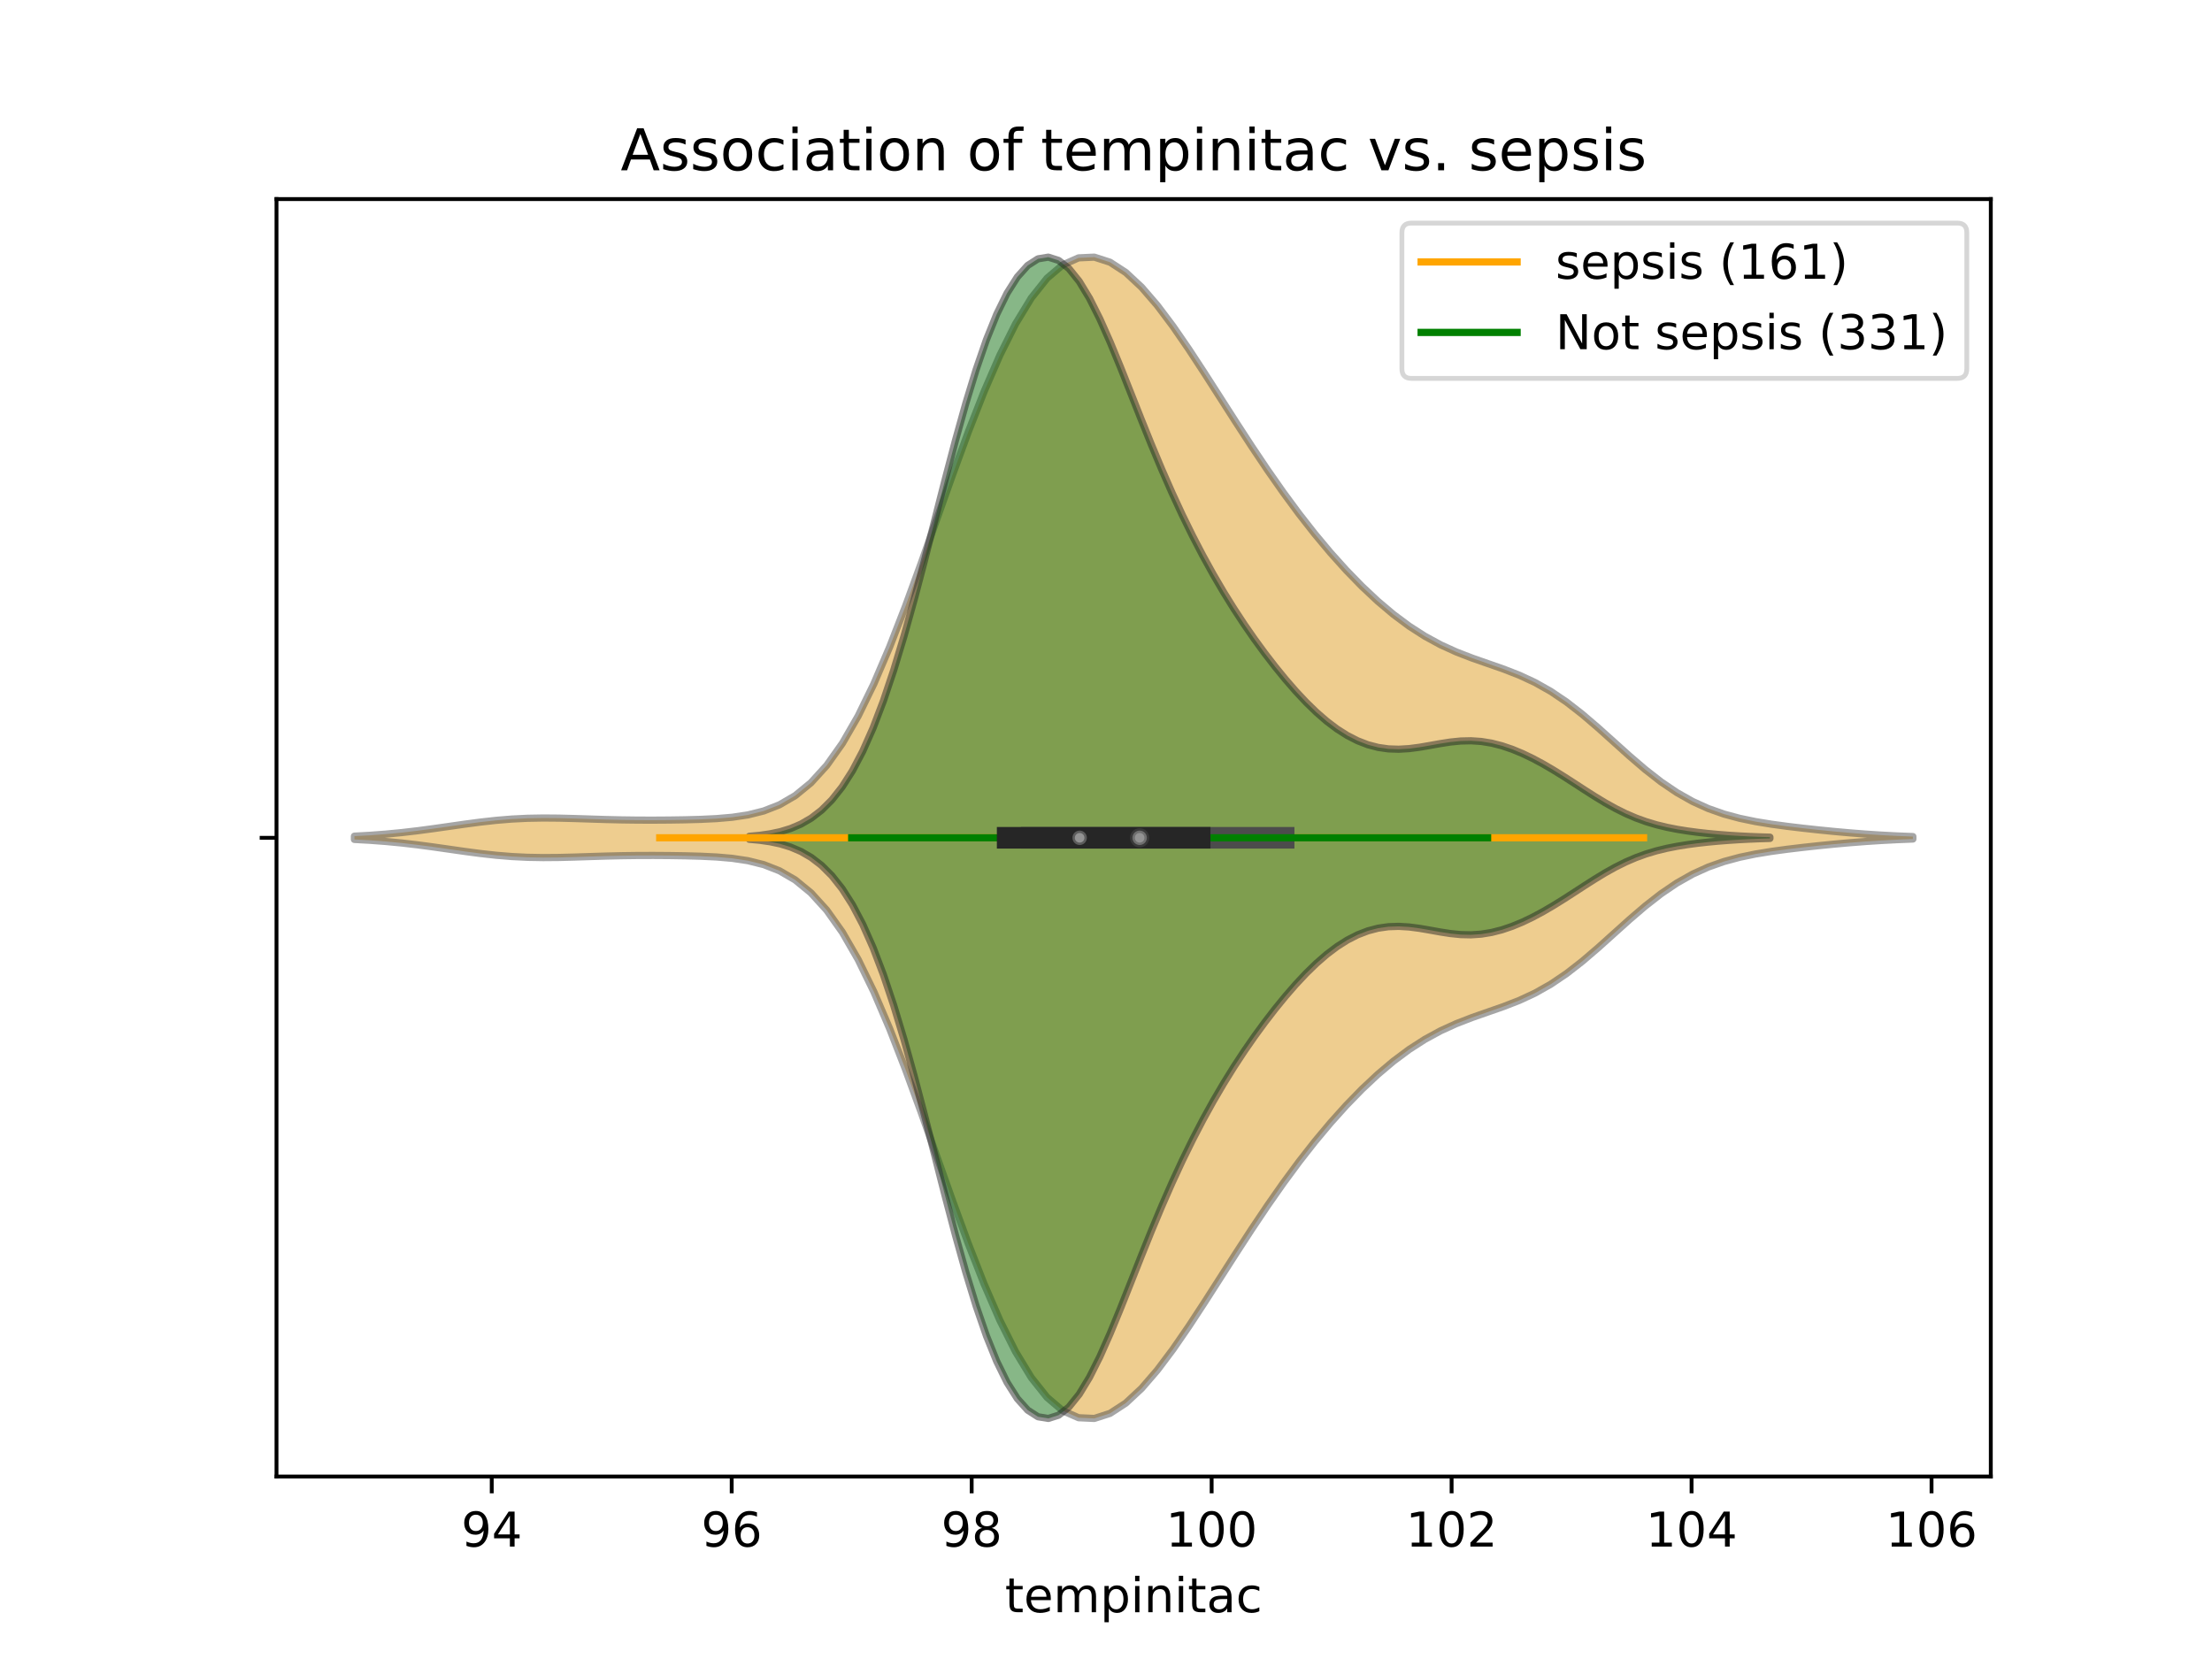 <?xml version="1.0" encoding="utf-8" standalone="no"?>
<!DOCTYPE svg PUBLIC "-//W3C//DTD SVG 1.1//EN"
  "http://www.w3.org/Graphics/SVG/1.1/DTD/svg11.dtd">
<!-- Created with matplotlib (https://matplotlib.org/) -->
<svg height="345.6pt" version="1.1" viewBox="0 0 460.8 345.6" width="460.8pt" xmlns="http://www.w3.org/2000/svg" xmlns:xlink="http://www.w3.org/1999/xlink">
 <defs>
  <style type="text/css">
*{stroke-linecap:butt;stroke-linejoin:round;}
  </style>
 </defs>
 <g id="figure_1">
  <g id="patch_1">
   <path d="M 0 345.6 
L 460.8 345.6 
L 460.8 0 
L 0 0 
z
" style="fill:#ffffff;"/>
  </g>
  <g id="axes_1">
   <g id="patch_2">
    <path d="M 57.6 307.584 
L 414.72 307.584 
L 414.72 41.472 
L 57.6 41.472 
z
" style="fill:#ffffff;"/>
   </g>
   <g id="PolyCollection_1">
    <defs>
     <path d="M 73.833 -170.731 
L 73.833 -171.413 
L 77.112 -171.595 
L 80.391 -171.841 
L 83.671 -172.155 
L 86.95 -172.537 
L 90.229 -172.973 
L 93.509 -173.44 
L 96.788 -173.909 
L 100.067 -174.343 
L 103.347 -174.707 
L 106.626 -174.976 
L 109.905 -175.137 
L 113.185 -175.194 
L 116.464 -175.167 
L 119.743 -175.084 
L 123.023 -174.977 
L 126.302 -174.876 
L 129.581 -174.8 
L 132.861 -174.757 
L 136.14 -174.749 
L 139.42 -174.771 
L 142.699 -174.821 
L 145.978 -174.911 
L 149.258 -175.069 
L 152.537 -175.351 
L 155.816 -175.843 
L 159.096 -176.66 
L 162.375 -177.943 
L 165.654 -179.849 
L 168.934 -182.534 
L 172.213 -186.138 
L 175.492 -190.76 
L 178.772 -196.446 
L 182.051 -203.17 
L 185.33 -210.832 
L 188.61 -219.265 
L 191.889 -228.239 
L 195.168 -237.488 
L 198.448 -246.724 
L 201.727 -255.66 
L 205.006 -264.027 
L 208.286 -271.587 
L 211.565 -278.139 
L 214.844 -283.528 
L 218.124 -287.646 
L 221.403 -290.433 
L 224.682 -291.881 
L 227.962 -292.032 
L 231.241 -290.974 
L 234.52 -288.839 
L 237.8 -285.784 
L 241.079 -281.987 
L 244.358 -277.625 
L 247.638 -272.868 
L 250.917 -267.866 
L 254.196 -262.752 
L 257.476 -257.633 
L 260.755 -252.597 
L 264.034 -247.714 
L 267.314 -243.032 
L 270.593 -238.586 
L 273.872 -234.397 
L 277.152 -230.474 
L 280.431 -226.825 
L 283.71 -223.456 
L 286.99 -220.379 
L 290.269 -217.611 
L 293.548 -215.167 
L 296.828 -213.057 
L 300.107 -211.273 
L 303.386 -209.781 
L 306.666 -208.512 
L 309.945 -207.366 
L 313.224 -206.221 
L 316.504 -204.944 
L 319.783 -203.421 
L 323.062 -201.568 
L 326.342 -199.354 
L 329.621 -196.803 
L 332.9 -193.995 
L 336.18 -191.048 
L 339.459 -188.1 
L 342.739 -185.29 
L 346.018 -182.732 
L 349.297 -180.508 
L 352.577 -178.654 
L 355.856 -177.168 
L 359.135 -176.013 
L 362.415 -175.129 
L 365.694 -174.45 
L 368.973 -173.913 
L 372.253 -173.466 
L 375.532 -173.074 
L 378.811 -172.718 
L 382.091 -172.392 
L 385.37 -172.099 
L 388.649 -171.843 
L 391.929 -171.63 
L 395.208 -171.459 
L 398.487 -171.33 
L 398.487 -170.814 
L 398.487 -170.814 
L 395.208 -170.685 
L 391.929 -170.514 
L 388.649 -170.301 
L 385.37 -170.045 
L 382.091 -169.752 
L 378.811 -169.426 
L 375.532 -169.07 
L 372.253 -168.678 
L 368.973 -168.231 
L 365.694 -167.694 
L 362.415 -167.015 
L 359.135 -166.131 
L 355.856 -164.976 
L 352.577 -163.49 
L 349.297 -161.636 
L 346.018 -159.412 
L 342.739 -156.854 
L 339.459 -154.044 
L 336.18 -151.096 
L 332.9 -148.149 
L 329.621 -145.341 
L 326.342 -142.79 
L 323.062 -140.576 
L 319.783 -138.723 
L 316.504 -137.2 
L 313.224 -135.923 
L 309.945 -134.778 
L 306.666 -133.632 
L 303.386 -132.363 
L 300.107 -130.871 
L 296.828 -129.087 
L 293.548 -126.977 
L 290.269 -124.533 
L 286.99 -121.765 
L 283.71 -118.688 
L 280.431 -115.319 
L 277.152 -111.67 
L 273.872 -107.747 
L 270.593 -103.558 
L 267.314 -99.112 
L 264.034 -94.43 
L 260.755 -89.547 
L 257.476 -84.511 
L 254.196 -79.392 
L 250.917 -74.278 
L 247.638 -69.276 
L 244.358 -64.519 
L 241.079 -60.157 
L 237.8 -56.36 
L 234.52 -53.305 
L 231.241 -51.17 
L 227.962 -50.112 
L 224.682 -50.263 
L 221.403 -51.711 
L 218.124 -54.498 
L 214.844 -58.616 
L 211.565 -64.005 
L 208.286 -70.557 
L 205.006 -78.117 
L 201.727 -86.484 
L 198.448 -95.42 
L 195.168 -104.656 
L 191.889 -113.905 
L 188.61 -122.879 
L 185.33 -131.312 
L 182.051 -138.974 
L 178.772 -145.698 
L 175.492 -151.384 
L 172.213 -156.006 
L 168.934 -159.61 
L 165.654 -162.295 
L 162.375 -164.201 
L 159.096 -165.484 
L 155.816 -166.301 
L 152.537 -166.793 
L 149.258 -167.075 
L 145.978 -167.233 
L 142.699 -167.323 
L 139.42 -167.373 
L 136.14 -167.395 
L 132.861 -167.387 
L 129.581 -167.344 
L 126.302 -167.268 
L 123.023 -167.167 
L 119.743 -167.06 
L 116.464 -166.977 
L 113.185 -166.95 
L 109.905 -167.007 
L 106.626 -167.168 
L 103.347 -167.437 
L 100.067 -167.801 
L 96.788 -168.235 
L 93.509 -168.704 
L 90.229 -169.171 
L 86.95 -169.607 
L 83.671 -169.989 
L 80.391 -170.303 
L 77.112 -170.549 
L 73.833 -170.731 
z
" id="m14aa80b1d1" style="stroke:#4c4c4c;stroke-opacity:0.5;stroke-width:1.5;"/>
    </defs>
    <g clip-path="url(#p0931da9212)">
     <use style="fill:#df9c20;fill-opacity:0.5;stroke:#4c4c4c;stroke-opacity:0.5;stroke-width:1.5;" x="0" xlink:href="#m14aa80b1d1" y="345.6"/>
    </g>
   </g>
   <g id="PolyCollection_2">
    <defs>
     <path d="M 156.102 -170.759 
L 156.102 -171.385 
L 158.25 -171.586 
L 160.397 -171.894 
L 162.545 -172.348 
L 164.692 -173.002 
L 166.84 -173.917 
L 168.988 -175.162 
L 171.135 -176.815 
L 173.283 -178.957 
L 175.43 -181.67 
L 177.578 -185.03 
L 179.725 -189.104 
L 181.873 -193.941 
L 184.02 -199.565 
L 186.168 -205.961 
L 188.315 -213.071 
L 190.463 -220.785 
L 192.61 -228.943 
L 194.758 -237.338 
L 196.905 -245.736 
L 199.053 -253.894 
L 201.2 -261.583 
L 203.348 -268.612 
L 205.495 -274.834 
L 207.643 -280.156 
L 209.79 -284.524 
L 211.938 -287.91 
L 214.085 -290.3 
L 216.233 -291.679 
L 218.38 -292.032 
L 220.528 -291.352 
L 222.675 -289.655 
L 224.823 -286.988 
L 226.971 -283.448 
L 229.118 -279.173 
L 231.266 -274.335 
L 233.413 -269.124 
L 235.561 -263.724 
L 237.708 -258.3 
L 239.856 -252.977 
L 242.003 -247.843 
L 244.151 -242.948 
L 246.298 -238.313 
L 248.446 -233.939 
L 250.593 -229.817 
L 252.741 -225.932 
L 254.888 -222.269 
L 257.036 -218.811 
L 259.183 -215.543 
L 261.331 -212.447 
L 263.478 -209.511 
L 265.626 -206.726 
L 267.773 -204.094 
L 269.921 -201.622 
L 272.068 -199.33 
L 274.216 -197.239 
L 276.363 -195.371 
L 278.511 -193.747 
L 280.658 -192.383 
L 282.806 -191.285 
L 284.954 -190.458 
L 287.101 -189.897 
L 289.249 -189.592 
L 291.396 -189.521 
L 293.544 -189.65 
L 295.691 -189.93 
L 297.839 -190.299 
L 299.986 -190.685 
L 302.134 -191.018 
L 304.281 -191.234 
L 306.429 -191.284 
L 308.576 -191.139 
L 310.724 -190.79 
L 312.871 -190.243 
L 315.019 -189.514 
L 317.166 -188.624 
L 319.314 -187.592 
L 321.461 -186.438 
L 323.609 -185.182 
L 325.756 -183.848 
L 327.904 -182.464 
L 330.051 -181.067 
L 332.199 -179.696 
L 334.346 -178.392 
L 336.494 -177.193 
L 338.641 -176.123 
L 340.789 -175.199 
L 342.937 -174.422 
L 345.084 -173.781 
L 347.232 -173.26 
L 349.379 -172.838 
L 351.527 -172.493 
L 353.674 -172.207 
L 355.822 -171.969 
L 357.969 -171.769 
L 360.117 -171.602 
L 362.264 -171.464 
L 364.412 -171.354 
L 366.559 -171.268 
L 368.707 -171.204 
L 368.707 -170.94 
L 368.707 -170.94 
L 366.559 -170.876 
L 364.412 -170.79 
L 362.264 -170.68 
L 360.117 -170.542 
L 357.969 -170.375 
L 355.822 -170.175 
L 353.674 -169.937 
L 351.527 -169.651 
L 349.379 -169.306 
L 347.232 -168.884 
L 345.084 -168.363 
L 342.937 -167.722 
L 340.789 -166.945 
L 338.641 -166.021 
L 336.494 -164.951 
L 334.346 -163.752 
L 332.199 -162.448 
L 330.051 -161.077 
L 327.904 -159.68 
L 325.756 -158.296 
L 323.609 -156.962 
L 321.461 -155.706 
L 319.314 -154.552 
L 317.166 -153.52 
L 315.019 -152.63 
L 312.871 -151.901 
L 310.724 -151.354 
L 308.576 -151.005 
L 306.429 -150.86 
L 304.281 -150.91 
L 302.134 -151.126 
L 299.986 -151.459 
L 297.839 -151.845 
L 295.691 -152.214 
L 293.544 -152.494 
L 291.396 -152.623 
L 289.249 -152.552 
L 287.101 -152.247 
L 284.954 -151.686 
L 282.806 -150.859 
L 280.658 -149.761 
L 278.511 -148.397 
L 276.363 -146.773 
L 274.216 -144.905 
L 272.068 -142.814 
L 269.921 -140.522 
L 267.773 -138.05 
L 265.626 -135.418 
L 263.478 -132.633 
L 261.331 -129.697 
L 259.183 -126.601 
L 257.036 -123.333 
L 254.888 -119.875 
L 252.741 -116.212 
L 250.593 -112.327 
L 248.446 -108.205 
L 246.298 -103.831 
L 244.151 -99.196 
L 242.003 -94.301 
L 239.856 -89.167 
L 237.708 -83.844 
L 235.561 -78.42 
L 233.413 -73.02 
L 231.266 -67.809 
L 229.118 -62.971 
L 226.971 -58.696 
L 224.823 -55.156 
L 222.675 -52.489 
L 220.528 -50.792 
L 218.38 -50.112 
L 216.233 -50.465 
L 214.085 -51.844 
L 211.938 -54.234 
L 209.79 -57.62 
L 207.643 -61.988 
L 205.495 -67.31 
L 203.348 -73.532 
L 201.2 -80.561 
L 199.053 -88.25 
L 196.905 -96.408 
L 194.758 -104.806 
L 192.61 -113.201 
L 190.463 -121.359 
L 188.315 -129.073 
L 186.168 -136.183 
L 184.02 -142.579 
L 181.873 -148.203 
L 179.725 -153.04 
L 177.578 -157.114 
L 175.43 -160.474 
L 173.283 -163.187 
L 171.135 -165.329 
L 168.988 -166.982 
L 166.84 -168.227 
L 164.692 -169.142 
L 162.545 -169.796 
L 160.397 -170.25 
L 158.25 -170.558 
L 156.102 -170.759 
z
" id="m56a28cca76" style="stroke:#262626;stroke-opacity:0.5;stroke-width:1.5;"/>
    </defs>
    <g clip-path="url(#p0931da9212)">
     <use style="fill:#107010;fill-opacity:0.5;stroke:#262626;stroke-opacity:0.5;stroke-width:1.5;" x="0" xlink:href="#m56a28cca76" y="345.6"/>
    </g>
   </g>
   <g id="matplotlib.axis_1">
    <g id="xtick_1">
     <g id="line2d_1">
      <defs>
       <path d="M 0 0 
L 0 3.5 
" id="m16ca68de66" style="stroke:#000000;stroke-width:0.8;"/>
      </defs>
      <g>
       <use style="stroke:#000000;stroke-width:0.8;" x="102.438" xlink:href="#m16ca68de66" y="307.584"/>
      </g>
     </g>
     <g id="text_1">
      <!-- 94 -->
      <defs>
       <path d="M 10.984 1.516 
L 10.984 10.5 
Q 14.703 8.734 18.5 7.812 
Q 22.312 6.891 25.984 6.891 
Q 35.75 6.891 40.891 13.453 
Q 46.047 20.016 46.781 33.406 
Q 43.953 29.203 39.594 26.953 
Q 35.25 24.703 29.984 24.703 
Q 19.047 24.703 12.672 31.312 
Q 6.297 37.938 6.297 49.422 
Q 6.297 60.641 12.938 67.422 
Q 19.578 74.219 30.609 74.219 
Q 43.266 74.219 49.922 64.516 
Q 56.594 54.828 56.594 36.375 
Q 56.594 19.141 48.406 8.859 
Q 40.234 -1.422 26.422 -1.422 
Q 22.703 -1.422 18.891 -0.688 
Q 15.094 0.047 10.984 1.516 
z
M 30.609 32.422 
Q 37.25 32.422 41.125 36.953 
Q 45.016 41.5 45.016 49.422 
Q 45.016 57.281 41.125 61.844 
Q 37.25 66.406 30.609 66.406 
Q 23.969 66.406 20.094 61.844 
Q 16.219 57.281 16.219 49.422 
Q 16.219 41.5 20.094 36.953 
Q 23.969 32.422 30.609 32.422 
z
" id="DejaVuSans-57"/>
       <path d="M 37.797 64.312 
L 12.891 25.391 
L 37.797 25.391 
z
M 35.203 72.906 
L 47.609 72.906 
L 47.609 25.391 
L 58.016 25.391 
L 58.016 17.188 
L 47.609 17.188 
L 47.609 0 
L 37.797 0 
L 37.797 17.188 
L 4.891 17.188 
L 4.891 26.703 
z
" id="DejaVuSans-52"/>
      </defs>
      <g transform="translate(96.075 322.182)scale(0.1 -0.1)">
       <use xlink:href="#DejaVuSans-57"/>
       <use x="63.623" xlink:href="#DejaVuSans-52"/>
      </g>
     </g>
    </g>
    <g id="xtick_2">
     <g id="line2d_2">
      <g>
       <use style="stroke:#000000;stroke-width:0.8;" x="152.427" xlink:href="#m16ca68de66" y="307.584"/>
      </g>
     </g>
     <g id="text_2">
      <!-- 96 -->
      <defs>
       <path d="M 33.016 40.375 
Q 26.375 40.375 22.484 35.828 
Q 18.609 31.297 18.609 23.391 
Q 18.609 15.531 22.484 10.953 
Q 26.375 6.391 33.016 6.391 
Q 39.656 6.391 43.531 10.953 
Q 47.406 15.531 47.406 23.391 
Q 47.406 31.297 43.531 35.828 
Q 39.656 40.375 33.016 40.375 
z
M 52.594 71.297 
L 52.594 62.312 
Q 48.875 64.062 45.094 64.984 
Q 41.312 65.922 37.594 65.922 
Q 27.828 65.922 22.672 59.328 
Q 17.531 52.734 16.797 39.406 
Q 19.672 43.656 24.016 45.922 
Q 28.375 48.188 33.594 48.188 
Q 44.578 48.188 50.953 41.516 
Q 57.328 34.859 57.328 23.391 
Q 57.328 12.156 50.688 5.359 
Q 44.047 -1.422 33.016 -1.422 
Q 20.359 -1.422 13.672 8.266 
Q 6.984 17.969 6.984 36.375 
Q 6.984 53.656 15.188 63.938 
Q 23.391 74.219 37.203 74.219 
Q 40.922 74.219 44.703 73.484 
Q 48.484 72.75 52.594 71.297 
z
" id="DejaVuSans-54"/>
      </defs>
      <g transform="translate(146.065 322.182)scale(0.1 -0.1)">
       <use xlink:href="#DejaVuSans-57"/>
       <use x="63.623" xlink:href="#DejaVuSans-54"/>
      </g>
     </g>
    </g>
    <g id="xtick_3">
     <g id="line2d_3">
      <g>
       <use style="stroke:#000000;stroke-width:0.8;" x="202.417" xlink:href="#m16ca68de66" y="307.584"/>
      </g>
     </g>
     <g id="text_3">
      <!-- 98 -->
      <defs>
       <path d="M 31.781 34.625 
Q 24.75 34.625 20.719 30.859 
Q 16.703 27.094 16.703 20.516 
Q 16.703 13.922 20.719 10.156 
Q 24.75 6.391 31.781 6.391 
Q 38.812 6.391 42.859 10.172 
Q 46.922 13.969 46.922 20.516 
Q 46.922 27.094 42.891 30.859 
Q 38.875 34.625 31.781 34.625 
z
M 21.922 38.812 
Q 15.578 40.375 12.031 44.719 
Q 8.5 49.078 8.5 55.328 
Q 8.5 64.062 14.719 69.141 
Q 20.953 74.219 31.781 74.219 
Q 42.672 74.219 48.875 69.141 
Q 55.078 64.062 55.078 55.328 
Q 55.078 49.078 51.531 44.719 
Q 48 40.375 41.703 38.812 
Q 48.828 37.156 52.797 32.312 
Q 56.781 27.484 56.781 20.516 
Q 56.781 9.906 50.312 4.234 
Q 43.844 -1.422 31.781 -1.422 
Q 19.734 -1.422 13.25 4.234 
Q 6.781 9.906 6.781 20.516 
Q 6.781 27.484 10.781 32.312 
Q 14.797 37.156 21.922 38.812 
z
M 18.312 54.391 
Q 18.312 48.734 21.844 45.562 
Q 25.391 42.391 31.781 42.391 
Q 38.141 42.391 41.719 45.562 
Q 45.312 48.734 45.312 54.391 
Q 45.312 60.062 41.719 63.234 
Q 38.141 66.406 31.781 66.406 
Q 25.391 66.406 21.844 63.234 
Q 18.312 60.062 18.312 54.391 
z
" id="DejaVuSans-56"/>
      </defs>
      <g transform="translate(196.054 322.182)scale(0.1 -0.1)">
       <use xlink:href="#DejaVuSans-57"/>
       <use x="63.623" xlink:href="#DejaVuSans-56"/>
      </g>
     </g>
    </g>
    <g id="xtick_4">
     <g id="line2d_4">
      <g>
       <use style="stroke:#000000;stroke-width:0.8;" x="252.407" xlink:href="#m16ca68de66" y="307.584"/>
      </g>
     </g>
     <g id="text_4">
      <!-- 100 -->
      <defs>
       <path d="M 12.406 8.297 
L 28.516 8.297 
L 28.516 63.922 
L 10.984 60.406 
L 10.984 69.391 
L 28.422 72.906 
L 38.281 72.906 
L 38.281 8.297 
L 54.391 8.297 
L 54.391 0 
L 12.406 0 
z
" id="DejaVuSans-49"/>
       <path d="M 31.781 66.406 
Q 24.172 66.406 20.328 58.906 
Q 16.5 51.422 16.5 36.375 
Q 16.5 21.391 20.328 13.891 
Q 24.172 6.391 31.781 6.391 
Q 39.453 6.391 43.281 13.891 
Q 47.125 21.391 47.125 36.375 
Q 47.125 51.422 43.281 58.906 
Q 39.453 66.406 31.781 66.406 
z
M 31.781 74.219 
Q 44.047 74.219 50.516 64.516 
Q 56.984 54.828 56.984 36.375 
Q 56.984 17.969 50.516 8.266 
Q 44.047 -1.422 31.781 -1.422 
Q 19.531 -1.422 13.062 8.266 
Q 6.594 17.969 6.594 36.375 
Q 6.594 54.828 13.062 64.516 
Q 19.531 74.219 31.781 74.219 
z
" id="DejaVuSans-48"/>
      </defs>
      <g transform="translate(242.863 322.182)scale(0.1 -0.1)">
       <use xlink:href="#DejaVuSans-49"/>
       <use x="63.623" xlink:href="#DejaVuSans-48"/>
       <use x="127.246" xlink:href="#DejaVuSans-48"/>
      </g>
     </g>
    </g>
    <g id="xtick_5">
     <g id="line2d_5">
      <g>
       <use style="stroke:#000000;stroke-width:0.8;" x="302.396" xlink:href="#m16ca68de66" y="307.584"/>
      </g>
     </g>
     <g id="text_5">
      <!-- 102 -->
      <defs>
       <path d="M 19.188 8.297 
L 53.609 8.297 
L 53.609 0 
L 7.328 0 
L 7.328 8.297 
Q 12.938 14.109 22.625 23.891 
Q 32.328 33.688 34.812 36.531 
Q 39.547 41.844 41.422 45.531 
Q 43.312 49.219 43.312 52.781 
Q 43.312 58.594 39.234 62.25 
Q 35.156 65.922 28.609 65.922 
Q 23.969 65.922 18.812 64.312 
Q 13.672 62.703 7.812 59.422 
L 7.812 69.391 
Q 13.766 71.781 18.938 73 
Q 24.125 74.219 28.422 74.219 
Q 39.75 74.219 46.484 68.547 
Q 53.219 62.891 53.219 53.422 
Q 53.219 48.922 51.531 44.891 
Q 49.859 40.875 45.406 35.406 
Q 44.188 33.984 37.641 27.219 
Q 31.109 20.453 19.188 8.297 
z
" id="DejaVuSans-50"/>
      </defs>
      <g transform="translate(292.853 322.182)scale(0.1 -0.1)">
       <use xlink:href="#DejaVuSans-49"/>
       <use x="63.623" xlink:href="#DejaVuSans-48"/>
       <use x="127.246" xlink:href="#DejaVuSans-50"/>
      </g>
     </g>
    </g>
    <g id="xtick_6">
     <g id="line2d_6">
      <g>
       <use style="stroke:#000000;stroke-width:0.8;" x="352.386" xlink:href="#m16ca68de66" y="307.584"/>
      </g>
     </g>
     <g id="text_6">
      <!-- 104 -->
      <g transform="translate(342.842 322.182)scale(0.1 -0.1)">
       <use xlink:href="#DejaVuSans-49"/>
       <use x="63.623" xlink:href="#DejaVuSans-48"/>
       <use x="127.246" xlink:href="#DejaVuSans-52"/>
      </g>
     </g>
    </g>
    <g id="xtick_7">
     <g id="line2d_7">
      <g>
       <use style="stroke:#000000;stroke-width:0.8;" x="402.376" xlink:href="#m16ca68de66" y="307.584"/>
      </g>
     </g>
     <g id="text_7">
      <!-- 106 -->
      <g transform="translate(392.832 322.182)scale(0.1 -0.1)">
       <use xlink:href="#DejaVuSans-49"/>
       <use x="63.623" xlink:href="#DejaVuSans-48"/>
       <use x="127.246" xlink:href="#DejaVuSans-54"/>
      </g>
     </g>
    </g>
    <g id="text_8">
     <!-- tempinitac -->
     <defs>
      <path d="M 18.312 70.219 
L 18.312 54.688 
L 36.812 54.688 
L 36.812 47.703 
L 18.312 47.703 
L 18.312 18.016 
Q 18.312 11.328 20.141 9.422 
Q 21.969 7.516 27.594 7.516 
L 36.812 7.516 
L 36.812 0 
L 27.594 0 
Q 17.188 0 13.234 3.875 
Q 9.281 7.766 9.281 18.016 
L 9.281 47.703 
L 2.688 47.703 
L 2.688 54.688 
L 9.281 54.688 
L 9.281 70.219 
z
" id="DejaVuSans-116"/>
      <path d="M 56.203 29.594 
L 56.203 25.203 
L 14.891 25.203 
Q 15.484 15.922 20.484 11.062 
Q 25.484 6.203 34.422 6.203 
Q 39.594 6.203 44.453 7.469 
Q 49.312 8.734 54.109 11.281 
L 54.109 2.781 
Q 49.266 0.734 44.188 -0.344 
Q 39.109 -1.422 33.891 -1.422 
Q 20.797 -1.422 13.156 6.188 
Q 5.516 13.812 5.516 26.812 
Q 5.516 40.234 12.766 48.109 
Q 20.016 56 32.328 56 
Q 43.359 56 49.781 48.891 
Q 56.203 41.797 56.203 29.594 
z
M 47.219 32.234 
Q 47.125 39.594 43.094 43.984 
Q 39.062 48.391 32.422 48.391 
Q 24.906 48.391 20.391 44.141 
Q 15.875 39.891 15.188 32.172 
z
" id="DejaVuSans-101"/>
      <path d="M 52 44.188 
Q 55.375 50.25 60.062 53.125 
Q 64.75 56 71.094 56 
Q 79.641 56 84.281 50.016 
Q 88.922 44.047 88.922 33.016 
L 88.922 0 
L 79.891 0 
L 79.891 32.719 
Q 79.891 40.578 77.094 44.375 
Q 74.312 48.188 68.609 48.188 
Q 61.625 48.188 57.562 43.547 
Q 53.516 38.922 53.516 30.906 
L 53.516 0 
L 44.484 0 
L 44.484 32.719 
Q 44.484 40.625 41.703 44.406 
Q 38.922 48.188 33.109 48.188 
Q 26.219 48.188 22.156 43.531 
Q 18.109 38.875 18.109 30.906 
L 18.109 0 
L 9.078 0 
L 9.078 54.688 
L 18.109 54.688 
L 18.109 46.188 
Q 21.188 51.219 25.484 53.609 
Q 29.781 56 35.688 56 
Q 41.656 56 45.828 52.969 
Q 50 49.953 52 44.188 
z
" id="DejaVuSans-109"/>
      <path d="M 18.109 8.203 
L 18.109 -20.797 
L 9.078 -20.797 
L 9.078 54.688 
L 18.109 54.688 
L 18.109 46.391 
Q 20.953 51.266 25.266 53.625 
Q 29.594 56 35.594 56 
Q 45.562 56 51.781 48.094 
Q 58.016 40.188 58.016 27.297 
Q 58.016 14.406 51.781 6.484 
Q 45.562 -1.422 35.594 -1.422 
Q 29.594 -1.422 25.266 0.953 
Q 20.953 3.328 18.109 8.203 
z
M 48.688 27.297 
Q 48.688 37.203 44.609 42.844 
Q 40.531 48.484 33.406 48.484 
Q 26.266 48.484 22.188 42.844 
Q 18.109 37.203 18.109 27.297 
Q 18.109 17.391 22.188 11.75 
Q 26.266 6.109 33.406 6.109 
Q 40.531 6.109 44.609 11.75 
Q 48.688 17.391 48.688 27.297 
z
" id="DejaVuSans-112"/>
      <path d="M 9.422 54.688 
L 18.406 54.688 
L 18.406 0 
L 9.422 0 
z
M 9.422 75.984 
L 18.406 75.984 
L 18.406 64.594 
L 9.422 64.594 
z
" id="DejaVuSans-105"/>
      <path d="M 54.891 33.016 
L 54.891 0 
L 45.906 0 
L 45.906 32.719 
Q 45.906 40.484 42.875 44.328 
Q 39.844 48.188 33.797 48.188 
Q 26.516 48.188 22.312 43.547 
Q 18.109 38.922 18.109 30.906 
L 18.109 0 
L 9.078 0 
L 9.078 54.688 
L 18.109 54.688 
L 18.109 46.188 
Q 21.344 51.125 25.703 53.562 
Q 30.078 56 35.797 56 
Q 45.219 56 50.047 50.172 
Q 54.891 44.344 54.891 33.016 
z
" id="DejaVuSans-110"/>
      <path d="M 34.281 27.484 
Q 23.391 27.484 19.188 25 
Q 14.984 22.516 14.984 16.5 
Q 14.984 11.719 18.141 8.906 
Q 21.297 6.109 26.703 6.109 
Q 34.188 6.109 38.703 11.406 
Q 43.219 16.703 43.219 25.484 
L 43.219 27.484 
z
M 52.203 31.203 
L 52.203 0 
L 43.219 0 
L 43.219 8.297 
Q 40.141 3.328 35.547 0.953 
Q 30.953 -1.422 24.312 -1.422 
Q 15.922 -1.422 10.953 3.297 
Q 6 8.016 6 15.922 
Q 6 25.141 12.172 29.828 
Q 18.359 34.516 30.609 34.516 
L 43.219 34.516 
L 43.219 35.406 
Q 43.219 41.609 39.141 45 
Q 35.062 48.391 27.688 48.391 
Q 23 48.391 18.547 47.266 
Q 14.109 46.141 10.016 43.891 
L 10.016 52.203 
Q 14.938 54.109 19.578 55.047 
Q 24.219 56 28.609 56 
Q 40.484 56 46.344 49.844 
Q 52.203 43.703 52.203 31.203 
z
" id="DejaVuSans-97"/>
      <path d="M 48.781 52.594 
L 48.781 44.188 
Q 44.969 46.297 41.141 47.344 
Q 37.312 48.391 33.406 48.391 
Q 24.656 48.391 19.812 42.844 
Q 14.984 37.312 14.984 27.297 
Q 14.984 17.281 19.812 11.734 
Q 24.656 6.203 33.406 6.203 
Q 37.312 6.203 41.141 7.25 
Q 44.969 8.297 48.781 10.406 
L 48.781 2.094 
Q 45.016 0.344 40.984 -0.531 
Q 36.969 -1.422 32.422 -1.422 
Q 20.062 -1.422 12.781 6.344 
Q 5.516 14.109 5.516 27.297 
Q 5.516 40.672 12.859 48.328 
Q 20.219 56 33.016 56 
Q 37.156 56 41.109 55.141 
Q 45.062 54.297 48.781 52.594 
z
" id="DejaVuSans-99"/>
     </defs>
     <g transform="translate(209.358 335.861)scale(0.1 -0.1)">
      <use xlink:href="#DejaVuSans-116"/>
      <use x="39.209" xlink:href="#DejaVuSans-101"/>
      <use x="100.732" xlink:href="#DejaVuSans-109"/>
      <use x="198.145" xlink:href="#DejaVuSans-112"/>
      <use x="261.621" xlink:href="#DejaVuSans-105"/>
      <use x="289.404" xlink:href="#DejaVuSans-110"/>
      <use x="352.783" xlink:href="#DejaVuSans-105"/>
      <use x="380.566" xlink:href="#DejaVuSans-116"/>
      <use x="419.775" xlink:href="#DejaVuSans-97"/>
      <use x="481.055" xlink:href="#DejaVuSans-99"/>
     </g>
    </g>
   </g>
   <g id="matplotlib.axis_2">
    <g id="ytick_1">
     <g id="line2d_8">
      <defs>
       <path d="M 0 0 
L -3.5 0 
" id="me53647b615" style="stroke:#000000;stroke-width:0.8;"/>
      </defs>
      <g>
       <use style="stroke:#000000;stroke-width:0.8;" x="57.6" xlink:href="#me53647b615" y="174.528"/>
      </g>
     </g>
    </g>
   </g>
   <g id="line2d_9">
    <path clip-path="url(#p0931da9212)" d="M 137.43 174.528 
L 342.388 174.528 
" style="fill:none;stroke:#ffa500;stroke-linecap:square;stroke-width:1.5;"/>
   </g>
   <g id="line2d_10">
    <path clip-path="url(#p0931da9212)" d="M 214.914 174.528 
L 267.404 174.528 
" style="fill:none;stroke:#4c4c4c;stroke-linecap:square;stroke-width:4.5;"/>
   </g>
   <g id="line2d_11">
    <path clip-path="url(#p0931da9212)" d="M 177.422 174.528 
L 309.895 174.528 
" style="fill:none;stroke:#008000;stroke-linecap:square;stroke-width:1.5;"/>
   </g>
   <g id="line2d_12">
    <path clip-path="url(#p0931da9212)" d="M 209.915 174.528 
L 249.907 174.528 
" style="fill:none;stroke:#262626;stroke-linecap:square;stroke-width:4.5;"/>
   </g>
   <g id="patch_3">
    <path d="M 57.6 307.584 
L 57.6 41.472 
" style="fill:none;stroke:#000000;stroke-linecap:square;stroke-linejoin:miter;stroke-width:0.8;"/>
   </g>
   <g id="patch_4">
    <path d="M 414.72 307.584 
L 414.72 41.472 
" style="fill:none;stroke:#000000;stroke-linecap:square;stroke-linejoin:miter;stroke-width:0.8;"/>
   </g>
   <g id="patch_5">
    <path d="M 57.6 307.584 
L 414.72 307.584 
" style="fill:none;stroke:#000000;stroke-linecap:square;stroke-linejoin:miter;stroke-width:0.8;"/>
   </g>
   <g id="patch_6">
    <path d="M 57.6 41.472 
L 414.72 41.472 
" style="fill:none;stroke:#000000;stroke-linecap:square;stroke-linejoin:miter;stroke-width:0.8;"/>
   </g>
   <g id="PathCollection_1">
    <defs>
     <path d="M 0 1.5 
C 0.398 1.5 0.779 1.342 1.061 1.061 
C 1.342 0.779 1.5 0.398 1.5 0 
C 1.5 -0.398 1.342 -0.779 1.061 -1.061 
C 0.779 -1.342 0.398 -1.5 0 -1.5 
C -0.398 -1.5 -0.779 -1.342 -1.061 -1.061 
C -1.342 -0.779 -1.5 -0.398 -1.5 0 
C -1.5 0.398 -1.342 0.779 -1.061 1.061 
C -0.779 1.342 -0.398 1.5 0 1.5 
z
" id="m90d3865ec7" style="stroke:#4c4c4c;stroke-opacity:0.5;"/>
    </defs>
    <g clip-path="url(#p0931da9212)">
     <use style="fill:#ffffff;fill-opacity:0.5;stroke:#4c4c4c;stroke-opacity:0.5;" x="237.41" xlink:href="#m90d3865ec7" y="174.528"/>
    </g>
   </g>
   <g id="PathCollection_2">
    <defs>
     <path d="M 0 1.5 
C 0.398 1.5 0.779 1.342 1.061 1.061 
C 1.342 0.779 1.5 0.398 1.5 0 
C 1.5 -0.398 1.342 -0.779 1.061 -1.061 
C 0.779 -1.342 0.398 -1.5 0 -1.5 
C -0.398 -1.5 -0.779 -1.342 -1.061 -1.061 
C -1.342 -0.779 -1.5 -0.398 -1.5 0 
C -1.5 0.398 -1.342 0.779 -1.061 1.061 
C -0.779 1.342 -0.398 1.5 0 1.5 
z
" id="mcc8a97f3a4" style="stroke:#262626;stroke-opacity:0.5;"/>
    </defs>
    <g clip-path="url(#p0931da9212)">
     <use style="fill:#ffffff;fill-opacity:0.5;stroke:#262626;stroke-opacity:0.5;" x="224.912" xlink:href="#mcc8a97f3a4" y="174.528"/>
    </g>
   </g>
   <g id="text_9">
    <!-- Association of tempinitac vs. sepsis -->
    <defs>
     <path d="M 34.188 63.188 
L 20.797 26.906 
L 47.609 26.906 
z
M 28.609 72.906 
L 39.797 72.906 
L 67.578 0 
L 57.328 0 
L 50.688 18.703 
L 17.828 18.703 
L 11.188 0 
L 0.781 0 
z
" id="DejaVuSans-65"/>
     <path d="M 44.281 53.078 
L 44.281 44.578 
Q 40.484 46.531 36.375 47.5 
Q 32.281 48.484 27.875 48.484 
Q 21.188 48.484 17.844 46.438 
Q 14.5 44.391 14.5 40.281 
Q 14.5 37.156 16.891 35.375 
Q 19.281 33.594 26.516 31.984 
L 29.594 31.297 
Q 39.156 29.25 43.188 25.516 
Q 47.219 21.781 47.219 15.094 
Q 47.219 7.469 41.188 3.016 
Q 35.156 -1.422 24.609 -1.422 
Q 20.219 -1.422 15.453 -0.562 
Q 10.688 0.297 5.422 2 
L 5.422 11.281 
Q 10.406 8.688 15.234 7.391 
Q 20.062 6.109 24.812 6.109 
Q 31.156 6.109 34.562 8.281 
Q 37.984 10.453 37.984 14.406 
Q 37.984 18.062 35.516 20.016 
Q 33.062 21.969 24.703 23.781 
L 21.578 24.516 
Q 13.234 26.266 9.516 29.906 
Q 5.812 33.547 5.812 39.891 
Q 5.812 47.609 11.281 51.797 
Q 16.75 56 26.812 56 
Q 31.781 56 36.172 55.266 
Q 40.578 54.547 44.281 53.078 
z
" id="DejaVuSans-115"/>
     <path d="M 30.609 48.391 
Q 23.391 48.391 19.188 42.75 
Q 14.984 37.109 14.984 27.297 
Q 14.984 17.484 19.156 11.844 
Q 23.344 6.203 30.609 6.203 
Q 37.797 6.203 41.984 11.859 
Q 46.188 17.531 46.188 27.297 
Q 46.188 37.016 41.984 42.703 
Q 37.797 48.391 30.609 48.391 
z
M 30.609 56 
Q 42.328 56 49.016 48.375 
Q 55.719 40.766 55.719 27.297 
Q 55.719 13.875 49.016 6.219 
Q 42.328 -1.422 30.609 -1.422 
Q 18.844 -1.422 12.172 6.219 
Q 5.516 13.875 5.516 27.297 
Q 5.516 40.766 12.172 48.375 
Q 18.844 56 30.609 56 
z
" id="DejaVuSans-111"/>
     <path id="DejaVuSans-32"/>
     <path d="M 37.109 75.984 
L 37.109 68.5 
L 28.516 68.5 
Q 23.688 68.5 21.797 66.547 
Q 19.922 64.594 19.922 59.516 
L 19.922 54.688 
L 34.719 54.688 
L 34.719 47.703 
L 19.922 47.703 
L 19.922 0 
L 10.891 0 
L 10.891 47.703 
L 2.297 47.703 
L 2.297 54.688 
L 10.891 54.688 
L 10.891 58.5 
Q 10.891 67.625 15.141 71.797 
Q 19.391 75.984 28.609 75.984 
z
" id="DejaVuSans-102"/>
     <path d="M 2.984 54.688 
L 12.5 54.688 
L 29.594 8.797 
L 46.688 54.688 
L 56.203 54.688 
L 35.688 0 
L 23.484 0 
z
" id="DejaVuSans-118"/>
     <path d="M 10.688 12.406 
L 21 12.406 
L 21 0 
L 10.688 0 
z
" id="DejaVuSans-46"/>
    </defs>
    <g transform="translate(129.296 35.472)scale(0.12 -0.12)">
     <use xlink:href="#DejaVuSans-65"/>
     <use x="68.408" xlink:href="#DejaVuSans-115"/>
     <use x="120.508" xlink:href="#DejaVuSans-115"/>
     <use x="172.607" xlink:href="#DejaVuSans-111"/>
     <use x="233.789" xlink:href="#DejaVuSans-99"/>
     <use x="288.77" xlink:href="#DejaVuSans-105"/>
     <use x="316.553" xlink:href="#DejaVuSans-97"/>
     <use x="377.832" xlink:href="#DejaVuSans-116"/>
     <use x="417.041" xlink:href="#DejaVuSans-105"/>
     <use x="444.824" xlink:href="#DejaVuSans-111"/>
     <use x="506.006" xlink:href="#DejaVuSans-110"/>
     <use x="569.385" xlink:href="#DejaVuSans-32"/>
     <use x="601.172" xlink:href="#DejaVuSans-111"/>
     <use x="662.354" xlink:href="#DejaVuSans-102"/>
     <use x="697.559" xlink:href="#DejaVuSans-32"/>
     <use x="729.346" xlink:href="#DejaVuSans-116"/>
     <use x="768.555" xlink:href="#DejaVuSans-101"/>
     <use x="830.078" xlink:href="#DejaVuSans-109"/>
     <use x="927.49" xlink:href="#DejaVuSans-112"/>
     <use x="990.967" xlink:href="#DejaVuSans-105"/>
     <use x="1018.75" xlink:href="#DejaVuSans-110"/>
     <use x="1082.129" xlink:href="#DejaVuSans-105"/>
     <use x="1109.912" xlink:href="#DejaVuSans-116"/>
     <use x="1149.121" xlink:href="#DejaVuSans-97"/>
     <use x="1210.4" xlink:href="#DejaVuSans-99"/>
     <use x="1265.381" xlink:href="#DejaVuSans-32"/>
     <use x="1297.168" xlink:href="#DejaVuSans-118"/>
     <use x="1356.348" xlink:href="#DejaVuSans-115"/>
     <use x="1408.447" xlink:href="#DejaVuSans-46"/>
     <use x="1440.234" xlink:href="#DejaVuSans-32"/>
     <use x="1472.021" xlink:href="#DejaVuSans-115"/>
     <use x="1524.121" xlink:href="#DejaVuSans-101"/>
     <use x="1585.645" xlink:href="#DejaVuSans-112"/>
     <use x="1649.121" xlink:href="#DejaVuSans-115"/>
     <use x="1701.221" xlink:href="#DejaVuSans-105"/>
     <use x="1729.004" xlink:href="#DejaVuSans-115"/>
    </g>
   </g>
   <g id="legend_1">
    <g id="patch_7">
     <path d="M 294.045 78.828 
L 407.72 78.828 
Q 409.72 78.828 409.72 76.828 
L 409.72 48.472 
Q 409.72 46.472 407.72 46.472 
L 294.045 46.472 
Q 292.045 46.472 292.045 48.472 
L 292.045 76.828 
Q 292.045 78.828 294.045 78.828 
z
" style="fill:#ffffff;opacity:0.8;stroke:#cccccc;stroke-linejoin:miter;"/>
    </g>
    <g id="line2d_13">
     <path d="M 296.045 54.57 
L 316.045 54.57 
" style="fill:none;stroke:#ffa500;stroke-linecap:square;stroke-width:1.5;"/>
    </g>
    <g id="line2d_14"/>
    <g id="text_10">
     <!-- sepsis (161) -->
     <defs>
      <path d="M 31 75.875 
Q 24.469 64.656 21.281 53.656 
Q 18.109 42.672 18.109 31.391 
Q 18.109 20.125 21.312 9.062 
Q 24.516 -2 31 -13.188 
L 23.188 -13.188 
Q 15.875 -1.703 12.234 9.375 
Q 8.594 20.453 8.594 31.391 
Q 8.594 42.281 12.203 53.312 
Q 15.828 64.359 23.188 75.875 
z
" id="DejaVuSans-40"/>
      <path d="M 8.016 75.875 
L 15.828 75.875 
Q 23.141 64.359 26.781 53.312 
Q 30.422 42.281 30.422 31.391 
Q 30.422 20.453 26.781 9.375 
Q 23.141 -1.703 15.828 -13.188 
L 8.016 -13.188 
Q 14.5 -2 17.703 9.062 
Q 20.906 20.125 20.906 31.391 
Q 20.906 42.672 17.703 53.656 
Q 14.5 64.656 8.016 75.875 
z
" id="DejaVuSans-41"/>
     </defs>
     <g transform="translate(324.045 58.07)scale(0.1 -0.1)">
      <use xlink:href="#DejaVuSans-115"/>
      <use x="52.1" xlink:href="#DejaVuSans-101"/>
      <use x="113.623" xlink:href="#DejaVuSans-112"/>
      <use x="177.1" xlink:href="#DejaVuSans-115"/>
      <use x="229.199" xlink:href="#DejaVuSans-105"/>
      <use x="256.982" xlink:href="#DejaVuSans-115"/>
      <use x="309.082" xlink:href="#DejaVuSans-32"/>
      <use x="340.869" xlink:href="#DejaVuSans-40"/>
      <use x="379.883" xlink:href="#DejaVuSans-49"/>
      <use x="443.506" xlink:href="#DejaVuSans-54"/>
      <use x="507.129" xlink:href="#DejaVuSans-49"/>
      <use x="570.752" xlink:href="#DejaVuSans-41"/>
     </g>
    </g>
    <g id="line2d_15">
     <path d="M 296.045 69.249 
L 316.045 69.249 
" style="fill:none;stroke:#008000;stroke-linecap:square;stroke-width:1.5;"/>
    </g>
    <g id="line2d_16"/>
    <g id="text_11">
     <!-- Not sepsis (331) -->
     <defs>
      <path d="M 9.812 72.906 
L 23.094 72.906 
L 55.422 11.922 
L 55.422 72.906 
L 64.984 72.906 
L 64.984 0 
L 51.703 0 
L 19.391 60.984 
L 19.391 0 
L 9.812 0 
z
" id="DejaVuSans-78"/>
      <path d="M 40.578 39.312 
Q 47.656 37.797 51.625 33 
Q 55.609 28.219 55.609 21.188 
Q 55.609 10.406 48.188 4.484 
Q 40.766 -1.422 27.094 -1.422 
Q 22.516 -1.422 17.656 -0.516 
Q 12.797 0.391 7.625 2.203 
L 7.625 11.719 
Q 11.719 9.328 16.594 8.109 
Q 21.484 6.891 26.812 6.891 
Q 36.078 6.891 40.938 10.547 
Q 45.797 14.203 45.797 21.188 
Q 45.797 27.641 41.281 31.266 
Q 36.766 34.906 28.719 34.906 
L 20.219 34.906 
L 20.219 43.016 
L 29.109 43.016 
Q 36.375 43.016 40.234 45.922 
Q 44.094 48.828 44.094 54.297 
Q 44.094 59.906 40.109 62.906 
Q 36.141 65.922 28.719 65.922 
Q 24.656 65.922 20.016 65.031 
Q 15.375 64.156 9.812 62.312 
L 9.812 71.094 
Q 15.438 72.656 20.344 73.438 
Q 25.25 74.219 29.594 74.219 
Q 40.828 74.219 47.359 69.109 
Q 53.906 64.016 53.906 55.328 
Q 53.906 49.266 50.438 45.094 
Q 46.969 40.922 40.578 39.312 
z
" id="DejaVuSans-51"/>
     </defs>
     <g transform="translate(324.045 72.749)scale(0.1 -0.1)">
      <use xlink:href="#DejaVuSans-78"/>
      <use x="74.805" xlink:href="#DejaVuSans-111"/>
      <use x="135.986" xlink:href="#DejaVuSans-116"/>
      <use x="175.195" xlink:href="#DejaVuSans-32"/>
      <use x="206.982" xlink:href="#DejaVuSans-115"/>
      <use x="259.082" xlink:href="#DejaVuSans-101"/>
      <use x="320.605" xlink:href="#DejaVuSans-112"/>
      <use x="384.082" xlink:href="#DejaVuSans-115"/>
      <use x="436.182" xlink:href="#DejaVuSans-105"/>
      <use x="463.965" xlink:href="#DejaVuSans-115"/>
      <use x="516.064" xlink:href="#DejaVuSans-32"/>
      <use x="547.852" xlink:href="#DejaVuSans-40"/>
      <use x="586.865" xlink:href="#DejaVuSans-51"/>
      <use x="650.488" xlink:href="#DejaVuSans-51"/>
      <use x="714.111" xlink:href="#DejaVuSans-49"/>
      <use x="777.734" xlink:href="#DejaVuSans-41"/>
     </g>
    </g>
   </g>
  </g>
 </g>
 <defs>
  <clipPath id="p0931da9212">
   <rect height="266.112" width="357.12" x="57.6" y="41.472"/>
  </clipPath>
 </defs>
</svg>
